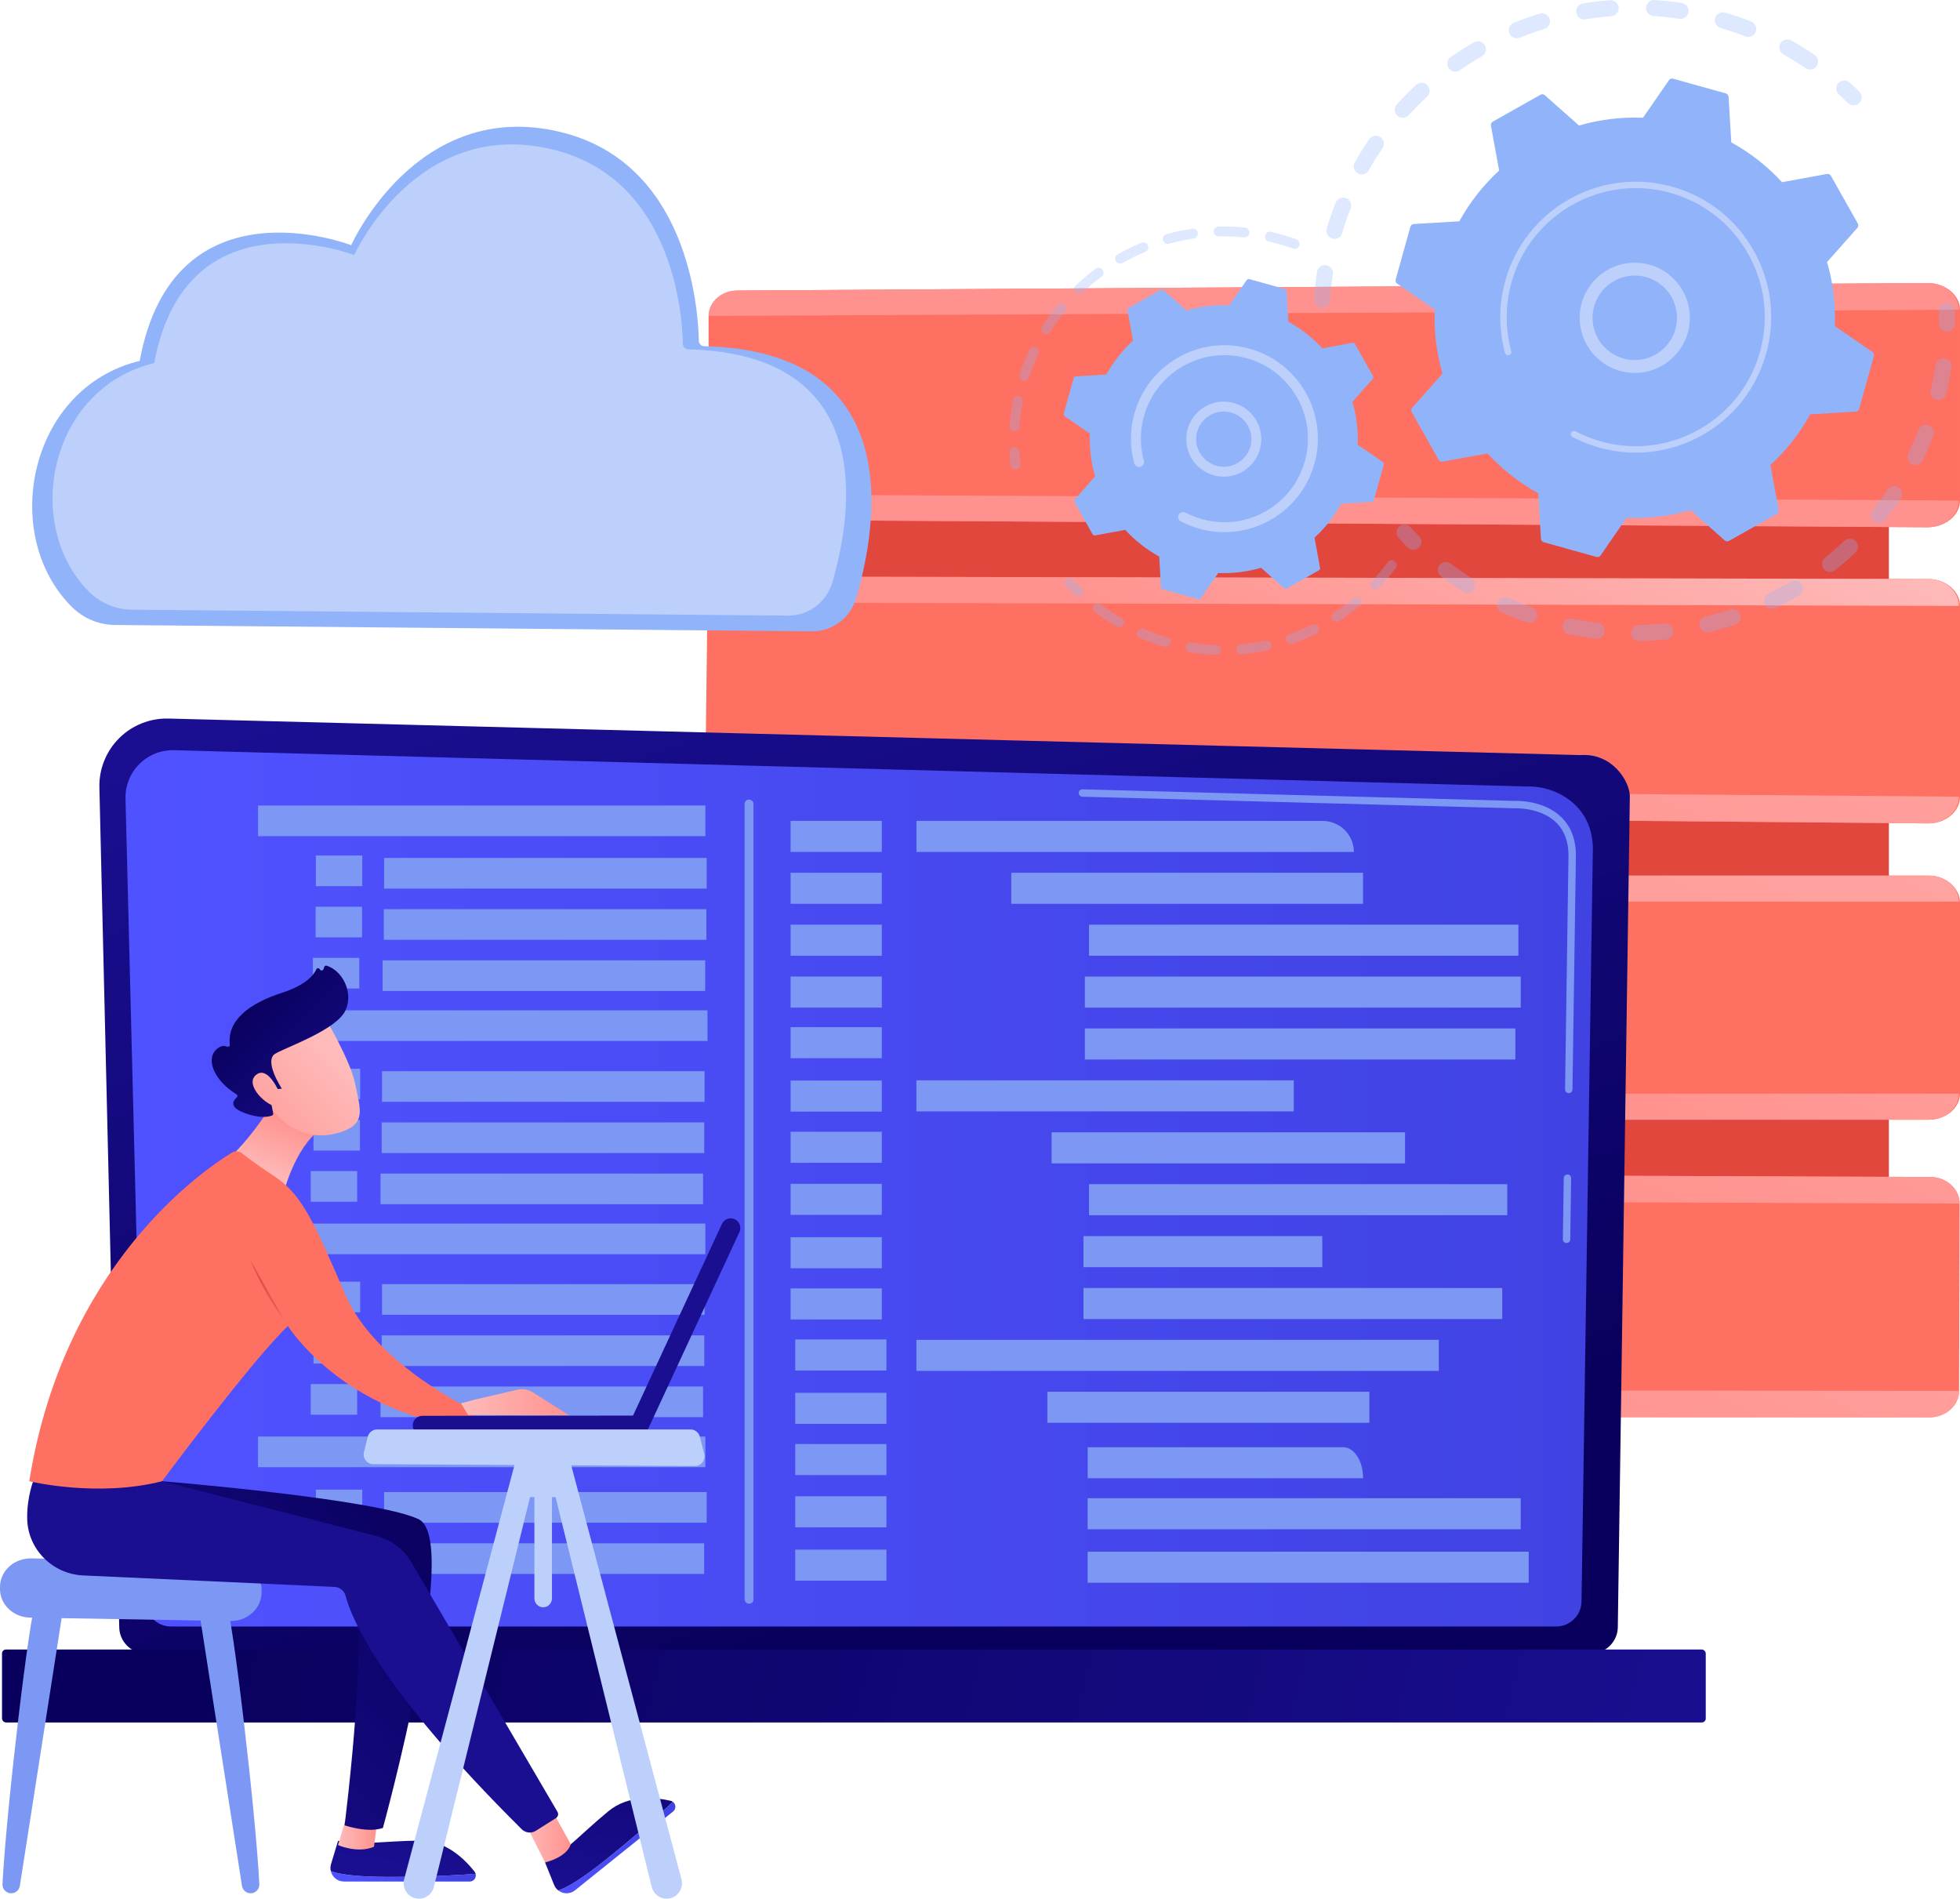 <?xml version="1.0" encoding="UTF-8"?><svg id="uuid-be63b0db-e856-480d-b118-5b8998436fc3" xmlns="http://www.w3.org/2000/svg" xmlns:xlink="http://www.w3.org/1999/xlink" viewBox="0 0 2785.75 2698.38"><defs><linearGradient id="uuid-bc4e7edd-8791-44bb-81a7-20083dbf448a" x1="1887.98" y1="119.68" x2="1881.25" y2="-991.97" gradientUnits="userSpaceOnUse"><stop offset="0" stop-color="#e1473d"/><stop offset="1" stop-color="#e9605a"/></linearGradient><linearGradient id="uuid-76a0f01f-af28-4bc5-adea-7e92a76c1fa1" x1="1587.55" y1="-2101.97" x2="1782.93" y2="-410.91" gradientUnits="userSpaceOnUse"><stop offset="0" stop-color="#ff928e"/><stop offset="1" stop-color="#fe7062"/></linearGradient><linearGradient id="uuid-9f4312b2-3f97-4127-a9e7-eb4d0cd1fa59" x1="2465.81" y1="-929.75" x2="2041.38" y2="90.9" gradientUnits="userSpaceOnUse"><stop offset="0" stop-color="#febbba"/><stop offset="1" stop-color="#ff928e"/></linearGradient><linearGradient id="uuid-ad75c877-fd62-4f13-9ff6-06ddd5871785" x1="2390.96" y1="-617.85" x2="2027.17" y2="357.33" xlink:href="#uuid-9f4312b2-3f97-4127-a9e7-eb4d0cd1fa59"/><linearGradient id="uuid-69aab257-6f01-48a0-ae5f-6565c95325ab" x1="1537.48" y1="-2096.18" x2="1732.86" y2="-405.12" xlink:href="#uuid-76a0f01f-af28-4bc5-adea-7e92a76c1fa1"/><linearGradient id="uuid-1b5b5d47-8430-4bae-8fec-5f7959d92ac9" x1="2078.5" y1="476.55" x2="1825.86" y2="996.98" xlink:href="#uuid-9f4312b2-3f97-4127-a9e7-eb4d0cd1fa59"/><linearGradient id="uuid-83ea9047-e976-4997-b3e4-866cae29f74d" x1="2469.43" y1="-213" x2="1822.69" y2="1292.72" xlink:href="#uuid-9f4312b2-3f97-4127-a9e7-eb4d0cd1fa59"/><linearGradient id="uuid-b08889fd-1be9-4716-8755-fa3fc7703a6e" x1="1490.98" y1="-2090.81" x2="1686.36" y2="-399.75" xlink:href="#uuid-76a0f01f-af28-4bc5-adea-7e92a76c1fa1"/><linearGradient id="uuid-0f529aea-37e1-4ae8-a020-03ecc409aec4" x1="2460.29" y1="-49.98" x2="1742.8" y2="1637.64" xlink:href="#uuid-9f4312b2-3f97-4127-a9e7-eb4d0cd1fa59"/><linearGradient id="uuid-31300a25-3922-41e8-ae22-16d4f2a5beda" x1="2420.96" y1="549.87" x2="1981.38" y2="1393.67" xlink:href="#uuid-9f4312b2-3f97-4127-a9e7-eb4d0cd1fa59"/><linearGradient id="uuid-cf3af846-79a0-4c74-b5ed-4532ffcb4226" x1="1442.3" y1="-2085.19" x2="1637.68" y2="-394.13" xlink:href="#uuid-76a0f01f-af28-4bc5-adea-7e92a76c1fa1"/><linearGradient id="uuid-6aa42c06-7da0-4f38-a599-860804c0b0dc" x1="2403.2" y1="496.05" x2="1953.51" y2="1567.22" xlink:href="#uuid-9f4312b2-3f97-4127-a9e7-eb4d0cd1fa59"/><linearGradient id="uuid-0ab88746-d373-418d-8766-b8777e7fa6c2" x1="2451.76" y1="878.56" x2="1921.23" y2="1929.52" xlink:href="#uuid-9f4312b2-3f97-4127-a9e7-eb4d0cd1fa59"/><linearGradient id="uuid-557fcf30-bdc1-4b4f-ad80-62481f4e4214" x1="-1182.99" y1="2259.23" x2="-697.89" y2="803.93" gradientTransform="translate(239.06) rotate(-180) scale(1 -1)" gradientUnits="userSpaceOnUse"><stop offset="0" stop-color="#09005d"/><stop offset="1" stop-color="#1a0f91"/></linearGradient><linearGradient id="uuid-dd06c53f-66f1-4ac5-82cb-dad0f8943e03" x1="178.34" y1="1688.86" x2="2263.95" y2="1688.86" gradientUnits="userSpaceOnUse"><stop offset="0" stop-color="#4f52ff"/><stop offset="1" stop-color="#4042e2"/></linearGradient><linearGradient id="uuid-f528ee81-5469-4e56-9818-5a38b6dfdcb6" x1="-53.99" y1="2172.18" x2="-2214.72" y2="2697.76" gradientTransform="translate(2188.19 4792.21) scale(1 -1)" xlink:href="#uuid-557fcf30-bdc1-4b4f-ad80-62481f4e4214"/><linearGradient id="uuid-bcf131e7-33f5-4026-a8a2-37e9c919de7b" x1="470.16" y1="2666.57" x2="676.29" y2="2666.57" xlink:href="#uuid-dd06c53f-66f1-4ac5-82cb-dad0f8943e03"/><linearGradient id="uuid-1e5cdcb4-d9d6-4ce8-aed5-6bff1178dbcc" x1="628.98" y1="2270.21" x2="572.66" y2="2659.33" gradientTransform="matrix(1,0,0,1,0,0)" xlink:href="#uuid-557fcf30-bdc1-4b4f-ad80-62481f4e4214"/><linearGradient id="uuid-6ead19da-1bc1-41c2-99b1-c620519b090d" x1="480.46" y1="2604.46" x2="536.23" y2="2604.46" xlink:href="#uuid-9f4312b2-3f97-4127-a9e7-eb4d0cd1fa59"/><linearGradient id="uuid-73d1554f-47cd-4306-b861-4b769c3288c7" x1="793.46" y1="2625.72" x2="959.89" y2="2625.72" xlink:href="#uuid-dd06c53f-66f1-4ac5-82cb-dad0f8943e03"/><linearGradient id="uuid-0b444b29-175b-4085-980f-3c6d34373b85" x1="907.94" y1="2310.59" x2="851.62" y2="2699.71" gradientTransform="matrix(1,0,0,1,0,0)" xlink:href="#uuid-557fcf30-bdc1-4b4f-ad80-62481f4e4214"/><linearGradient id="uuid-7275d8b8-ea2b-444a-8068-8ce8a1d15236" x1="633" y1="2132.11" x2="152.41" y2="2561.06" gradientTransform="matrix(1,0,0,1,0,0)" xlink:href="#uuid-557fcf30-bdc1-4b4f-ad80-62481f4e4214"/><linearGradient id="uuid-898f7f4b-cae4-42a6-9c42-dd532da30dbd" x1="744.62" y1="2609.15" x2="811.21" y2="2609.15" xlink:href="#uuid-9f4312b2-3f97-4127-a9e7-eb4d0cd1fa59"/><linearGradient id="uuid-74e51612-6cd9-4b2b-baf7-98fdfdc47719" x1="763.85" y1="1841.74" x2="635.84" y2="2028.14" gradientTransform="matrix(1,0,0,1,0,0)" xlink:href="#uuid-557fcf30-bdc1-4b4f-ad80-62481f4e4214"/><linearGradient id="uuid-b0216402-3bdd-436e-ae85-6360845421b1" x1="374.77" y1="1670.87" x2="407.6" y2="1588.09" xlink:href="#uuid-9f4312b2-3f97-4127-a9e7-eb4d0cd1fa59"/><linearGradient id="uuid-d376345b-31ea-437e-9215-444d7f7d1a18" x1="477.5" y1="431.52" x2="416.86" y2="1260.21" xlink:href="#uuid-76a0f01f-af28-4bc5-adea-7e92a76c1fa1"/><linearGradient id="uuid-191a1802-8b9f-4021-9164-273f0d94ab8b" x1="356.2" y1="1833.64" x2="403.92" y2="1833.64" xlink:href="#uuid-bc4e7edd-8791-44bb-81a7-20083dbf448a"/><linearGradient id="uuid-c2701a3c-4fe0-4d1b-b200-355a45c59c85" x1="655.22" y1="1992.81" x2="809.02" y2="1992.81" xlink:href="#uuid-9f4312b2-3f97-4127-a9e7-eb4d0cd1fa59"/><linearGradient id="uuid-d0aeacde-ace5-44a7-907c-d22f05782578" x1="2372.03" y1="1955.04" x2="2207.21" y2="2081.15" gradientTransform="translate(-2131.96 -125.92) rotate(-7.5)" xlink:href="#uuid-9f4312b2-3f97-4127-a9e7-eb4d0cd1fa59"/><linearGradient id="uuid-d0fa2e59-f454-40d6-a763-e20673cf5317" x1="2256.24" y1="1855.49" x2="2405.49" y2="2047.64" gradientTransform="translate(-2131.96 -125.92) rotate(-7.5)" xlink:href="#uuid-557fcf30-bdc1-4b4f-ad80-62481f4e4214"/><linearGradient id="uuid-be8cb763-357c-41e2-94ff-7b4492dffb99" x1="2351.59" y1="1928.32" x2="2186.77" y2="2054.43" gradientTransform="translate(-2131.96 -125.92) rotate(-7.5)" xlink:href="#uuid-9f4312b2-3f97-4127-a9e7-eb4d0cd1fa59"/><linearGradient id="uuid-d7a35878-a1b8-4a8b-891c-38af575f0d41" x1="20198.18" y1="-22672.91" x2="19786.85" y2="-22275.24" gradientTransform="translate(-5821.96 -392.56) rotate(-177.17) scale(1.39 -1.39)" xlink:href="#uuid-557fcf30-bdc1-4b4f-ad80-62481f4e4214"/><linearGradient id="uuid-12e91f82-70fe-4f48-bf26-f91b2a46d705" x1="17053.07" y1="-22685.9" x2="16641.76" y2="-22288.24" gradientTransform="translate(7947.36 -6930.54) rotate(-62.23) scale(1.39 -1.39)" xlink:href="#uuid-557fcf30-bdc1-4b4f-ad80-62481f4e4214"/></defs><rect x="1104.8" y="574.01" width="1579.89" height="1323.88" style="fill:url(#uuid-bc4e7edd-8791-44bb-81a7-20083dbf448a); stroke-width:0px;"/><path d="M2739.5,402.25l-1690.54,10.64c-22.93.14-41.85,16.92-41.85,37.48v252.23c0,19.79,17.85,35.95,39.92,36.09l1692.48,10.65c25.1.16,46.24-16.86,46.24-38.02v-271.05c0-21.15-21.15-38.17-46.25-38.02Z" style="fill:url(#uuid-76a0f01f-af28-4bc5-adea-7e92a76c1fa1); stroke-width:0px;"/><path d="M2738.73,402.25l-1691.71,10.65c-22.08.14-39.94,16.3-39.94,36.09l1777.14-8.72c0-21.15-20.38-38.17-45.48-38.02Z" style="fill:url(#uuid-9f4312b2-3f97-4127-a9e7-eb4d0cd1fa59); stroke-width:0px;"/><path d="M1047.01,738.68l1691.71,10.65c25.1.16,45.48-16.86,45.48-38.02l-1777.14-8.72c0,19.79,17.87,35.95,39.94,36.09Z" style="fill:url(#uuid-ad75c877-fd62-4f13-9ff6-06ddd5871785); stroke-width:0px;"/><path d="M2740.86,822.85l-1691.84-3.51c-23.66-.05-43.22,17.07-43.48,38.25l-3.24,260.36c-.25,20.47,18,37.23,40.83,37.43l1697.65,14.84c24.42.21,44.98-16.8,44.98-37.99v-271.05c0-21.11-20.54-38.26-44.9-38.31Z" style="fill:url(#uuid-69aab257-6f01-48a0-ae5f-6565c95325ab); stroke-width:0px;"/><path d="M2740.08,822.85l-1693.04-3.51c-22.78-.05-41.43,16.44-41.68,36.83l1778.85,4.99c0-21.11-19.76-38.26-44.12-38.31Z" style="fill:url(#uuid-1b5b5d47-8430-4bae-8fec-5f7959d92ac9); stroke-width:0px;"/><path d="M1043.08,1155.37l1696.9,14.84c24.42.21,44.23-16.8,44.23-37.99l-1782.01-14.27c-.25,20.47,18.05,37.23,40.88,37.43Z" style="fill:url(#uuid-83ea9047-e976-4997-b3e4-866cae29f74d); stroke-width:0px;"/><path d="M2741.58,1244.37h-1690.25c-24.45,0-44.22,18.02-44.22,39.99v269.58c0,21.15,19.04,37.4,42.58,37.4h1691.89c23.54,0,44.17-16.25,44.17-37.4v-271.05c0-21.15-20.63-38.51-44.17-38.51Z" style="fill:url(#uuid-b08889fd-1be9-4716-8755-fa3fc7703a6e); stroke-width:0px;"/><path d="M2741.58,1244.37h-1691.89c-23.54,0-42.63,16.84-42.63,37.06h1777.14c0-20.21-19.08-37.06-42.63-37.06Z" style="fill:url(#uuid-0f529aea-37e1-4ae8-a020-03ecc409aec4); stroke-width:0px;"/><path d="M1049.69,1591.34h1691.89c23.54,0,42.63-16.84,42.63-37.06H1007.07c0,20.21,19.08,37.06,42.63,37.06Z" style="fill:url(#uuid-31300a25-3922-41e8-ae22-16d4f2a5beda); stroke-width:0px;"/><path d="M2743.37,1672.72l-1691.2-6.62c-24.89-.1-45.06,17.64-45.06,39.62v269.58c0,21.14,19.41,38.29,43.37,38.3l1691.96.65c23.13,0,41.92-16.81,41.98-37.58l.75-266.16c.06-20.78-18.65-37.7-41.8-37.79Z" style="fill:url(#uuid-cf3af846-79a0-4c74-b5ed-4532ffcb4226); stroke-width:0px;"/><path d="M2743.37,1672.72l-1692.89-6.63c-23.97-.09-43.42,16.99-43.42,38.15l1778.1,6.27c.06-20.78-18.65-37.7-41.79-37.79Z" style="fill:url(#uuid-6aa42c06-7da0-4f38-a599-860804c0b0dc); stroke-width:0px;"/><path d="M1050.46,2013.6l1691.97.65c23.13,0,41.92-16.81,41.98-37.58l-1777.35-1.37c0,21.14,19.43,38.29,43.39,38.3Z" style="fill:url(#uuid-0ab88746-d373-418d-8766-b8777e7fa6c2); stroke-width:0px;"/><g style="opacity:.3;"><path d="M1877.05,437.18c-5.68-.98-9.83-6.12-9.43-12.01.86-12.86,2.29-25.88,4.26-38.69.96-6.23,6.78-10.51,13.01-9.56.07.01.15.03.22.04,6.11,1.06,10.28,6.82,9.33,12.98-1.87,12.17-3.23,24.54-4.04,36.76-.42,6.29-5.86,11.05-12.15,10.63-.4-.03-.8-.08-1.19-.14ZM1894.71,339.32c-.44-.08-.88-.18-1.32-.31-6.04-1.8-9.49-8.15-7.69-14.19,3.69-12.41,7.95-24.79,12.66-36.78,2.3-5.87,8.9-8.75,14.8-6.46,5.87,2.3,8.76,8.93,6.46,14.79-4.47,11.4-8.52,23.16-12.02,34.96-1.67,5.6-7.25,8.97-12.87,8ZM1933.48,247.78c-1.25-.22-2.49-.65-3.66-1.31-5.49-3.1-7.43-10.06-4.34-15.55,6.34-11.26,13.26-22.38,20.55-33.05,3.56-5.2,10.66-6.53,15.86-2.99,5.2,3.56,6.54,10.66,2.99,15.86-6.93,10.14-13.49,20.7-19.52,31.39-2.43,4.32-7.27,6.45-11.89,5.65ZM1991.76,167.2c-2.07-.36-4.06-1.29-5.73-2.81-4.66-4.24-4.99-11.47-.75-16.12,8.71-9.56,17.94-18.85,27.43-27.63,4.63-4.27,11.85-3.99,16.13.63,4.28,4.63,4,11.85-.63,16.13-9.01,8.33-17.78,17.16-26.05,26.25-2.73,2.99-6.68,4.2-10.39,3.56ZM2066.55,101.63c-2.9-.5-5.61-2.12-7.42-4.73-3.6-5.17-2.33-12.29,2.85-15.89,10.59-7.37,21.64-14.39,32.85-20.86,5.46-3.16,12.44-1.29,15.59,4.18,3.15,5.46,1.28,12.44-4.18,15.59-10.66,6.15-21.16,12.82-31.22,19.82-2.57,1.79-5.61,2.37-8.47,1.88ZM2153.97,54.25c-3.76-.65-7.11-3.17-8.65-6.96-2.37-5.84.45-12.5,6.29-14.87,11.97-4.85,24.31-9.26,36.65-13.08,6.03-1.86,12.42,1.51,14.28,7.53,1.86,6.02-1.51,12.41-7.53,14.28-11.73,3.63-23.45,7.81-34.82,12.42-2.05.83-4.19,1.02-6.22.67ZM2570.75,98.72c-1.56-.27-3.08-.87-4.47-1.81-10.14-6.9-20.71-13.45-31.43-19.47-5.5-3.09-7.45-10.04-4.37-15.54,3.08-5.5,10.04-7.45,15.54-4.37,11.29,6.34,22.43,13.24,33.11,20.5,5.21,3.55,6.56,10.65,3.01,15.86-2.6,3.82-7.11,5.57-11.39,4.83ZM2249.65,27.43c-4.67-.81-8.52-4.49-9.32-9.42-1.01-6.22,3.22-12.09,9.44-13.1,12.75-2.07,25.75-3.61,38.64-4.58,6.29-.44,11.77,4.24,12.24,10.53.47,6.29-4.24,11.76-10.53,12.24-12.24.92-24.58,2.38-36.69,4.35-1.29.21-2.56.2-3.77-.01ZM2482.77,52.39c-.74-.13-1.48-.33-2.21-.61-11.43-4.46-23.21-8.48-35-11.96-6.05-1.79-9.5-8.14-7.72-14.18,1.79-6.04,8.14-9.53,14.18-7.72,12.41,3.66,24.8,7.9,36.83,12.59,5.87,2.29,8.78,8.91,6.49,14.78-2,5.14-7.33,8.01-12.57,7.1ZM2348.93,22.66c-5.68-.98-9.82-6.11-9.43-11.98.41-6.29,5.84-11.06,12.13-10.65,12.88.84,25.9,2.24,38.69,4.18.08,0,.16.02.24.04,6.1,1.05,10.27,6.8,9.34,12.95-.94,6.24-6.76,10.52-12.99,9.58-12.15-1.84-24.52-3.17-36.75-3.96-.41-.03-.82-.08-1.22-.15Z" style="fill:#91b3fa; stroke-width:0px;"/><path d="M2632.66,149.63c-2.21-.38-4.34-1.42-6.06-3.12-4.19-4.14-8.53-8.25-12.91-12.24-4.66-4.24-5-11.46-.76-16.12,4.24-4.66,11.47-5.01,16.12-.76,4.61,4.19,9.18,8.52,13.59,12.87,4.49,4.43,4.53,11.66.11,16.14-2.73,2.77-6.52,3.85-10.08,3.23Z" style="fill:#91b3fa; stroke-width:0px;"/></g><g style="opacity:.3;"><path d="M2765.22,471.4c-5.43-.94-9.53-5.7-9.46-11.39.07-5.88.02-11.87-.15-17.79-.18-6.3,4.78-11.56,11.08-11.74,6.33-.18,11.56,4.78,11.74,11.08.18,6.23.23,12.53.16,18.73-.08,6.3-5.25,11.35-11.56,11.27-.62,0-1.23-.07-1.82-.17Z" style="fill:#91b3fa; stroke-width:0px;"/><path d="M2245.39,904.41c-5.18-.89-10.36-1.88-15.54-2.96-6.17-1.28-10.14-7.33-8.85-13.5,1.28-6.17,7.36-10.15,13.5-8.86,11.96,2.48,24,4.48,35.91,5.94,6.26.78,10.71,6.46,9.94,12.72-.77,6.26-6.46,10.71-12.72,9.94-7.37-.9-14.85-2.01-22.23-3.29ZM2171.83,885.19c-.63-.11-1.26-.27-1.88-.49-12-4.25-23.96-9.06-35.54-14.29-5.74-2.59-8.3-9.36-5.7-15.1,2.6-5.75,9.37-8.31,15.1-5.7,11,4.97,22.36,9.53,33.76,13.58,5.94,2.1,9.05,8.63,6.95,14.57-1.89,5.32-7.31,8.37-12.69,7.44ZM2327.61,910.86c-5.3-.92-9.37-5.5-9.46-11.07-.09-6.31,4.94-11.49,11.24-11.59,12.06-.18,24.27-.88,36.31-2.08,6.27-.62,11.87,3.95,12.49,10.22.63,6.28-3.95,11.87-10.23,12.49-12.67,1.27-25.54,2-38.24,2.19-.73.01-1.44-.05-2.13-.17ZM2083.73,842.54c-1.43-.25-2.83-.77-4.13-1.59-10.77-6.78-21.37-14.1-31.53-21.76-5.03-3.8-6.03-10.95-2.23-15.98,3.8-5.04,10.95-6.04,15.99-2.24,9.64,7.27,19.71,14.23,29.94,20.66,5.34,3.36,6.94,10.41,3.58,15.74-2.54,4.03-7.19,5.93-11.61,5.17ZM2424.63,898.58c-4.35-.75-8.05-4.01-9.16-8.57-1.48-6.13,2.29-12.3,8.42-13.78,11.72-2.82,23.48-6.19,34.96-10.01,5.98-1.99,12.44,1.25,14.43,7.23,1.99,5.98-1.25,12.44-7.23,14.43-12.09,4.02-24.47,7.57-36.81,10.54-1.56.38-3.13.41-4.62.16ZM2516.61,865.31c-3.48-.6-6.63-2.8-8.31-6.21-2.78-5.66-.45-12.5,5.2-15.28,10.85-5.34,21.6-11.19,31.95-17.4,5.4-3.25,12.41-1.5,15.66,3.91,3.24,5.41,1.49,12.42-3.91,15.66-10.89,6.54-22.21,12.7-33.62,18.31-2.25,1.11-4.68,1.4-6.97,1.01ZM2599.15,812.78c-2.64-.46-5.14-1.84-6.95-4.1-3.95-4.91-3.16-12.1,1.75-16.05,9.44-7.58,18.65-15.63,27.4-23.95,4.57-4.34,11.79-4.17,16.14.41,4.34,4.57,4.16,11.79-.41,16.14-9.2,8.75-18.91,17.23-28.83,25.2-2.66,2.13-5.98,2.88-9.1,2.35ZM2668.27,743.5c-1.83-.32-3.61-1.09-5.17-2.33-4.93-3.93-5.73-11.11-1.8-16.04,7.55-9.45,14.77-19.33,21.48-29.36,3.5-5.24,10.6-6.65,15.83-3.15,5.24,3.5,6.65,10.59,3.15,15.83-7.06,10.57-14.68,20.97-22.62,30.92-2.69,3.37-6.91,4.81-10.88,4.12ZM2720.51,660.71c-1.03-.18-2.05-.5-3.04-.98-5.67-2.75-8.04-9.58-5.29-15.25,5.26-10.85,10.13-22.08,14.47-33.36,2.26-5.88,8.88-8.81,14.75-6.55,5.88,2.26,8.82,8.87,6.56,14.75-4.57,11.88-9.7,23.69-15.24,35.12-2.27,4.68-7.33,7.12-12.21,6.27ZM2753.26,568.53c-.23-.04-.46-.09-.69-.14-6.13-1.45-9.93-7.6-8.48-13.73,2.05-8.66,3.85-17.48,5.36-26.24.55-3.17,1.06-6.34,1.53-9.5.94-6.24,6.75-10.53,12.99-9.59,6.33.83,10.53,6.75,9.59,12.98-.5,3.33-1.04,6.66-1.61,9.99-1.59,9.2-3.49,18.49-5.64,27.6-1.39,5.9-7.14,9.64-13.04,8.62Z" style="fill:#91b3fa; stroke-width:0px;"/><path d="M2006.99,781.34c-2.24-.39-4.38-1.44-6.11-3.16-4.38-4.36-8.74-8.9-12.98-13.49-4.28-4.63-3.99-11.85.64-16.13,4.63-4.28,11.85-4,16.13.64,4.02,4.36,8.17,8.67,12.33,12.81,4.46,4.45,4.48,11.67.03,16.14-2.73,2.74-6.5,3.8-10.04,3.19Z" style="fill:#91b3fa; stroke-width:0px;"/></g><path d="M2044.72,653.51c1.12,1.98,3.37,3.04,5.61,2.63l63.87-11.7c20.52,22.32,44.75,41.54,72.1,56.56l3.89,64.77c.14,2.27,1.7,4.21,3.89,4.82l75.02,20.94c2.19.61,4.53-.24,5.82-2.11l36.86-53.4c31.18,1.31,61.85-2.58,90.97-11.05l48.58,43.08c1.7,1.51,4.18,1.77,6.16.66l67.85-38.24c1.98-1.12,3.04-3.37,2.63-5.61l-11.7-63.87c22.32-20.52,41.54-44.75,56.56-72.1l64.77-3.89c2.27-.14,4.21-1.7,4.82-3.89l20.93-75.02c.61-2.19-.23-4.53-2.11-5.82l-53.4-36.86c1.31-31.18-2.58-61.85-11.05-90.97l43.08-48.58c1.51-1.7,1.77-4.18.66-6.16l-38.24-67.85c-1.12-1.98-3.37-3.04-5.61-2.63l-63.87,11.7c-20.52-22.32-44.75-41.54-72.1-56.56l-3.89-64.77c-.14-2.27-1.7-4.21-3.89-4.82l-75.02-20.93c-2.19-.61-4.53.23-5.82,2.11l-36.86,53.4c-31.18-1.31-61.85,2.58-90.97,11.05l-48.58-43.08c-1.7-1.51-4.18-1.77-6.16-.66l-67.85,38.24c-1.98,1.12-3.04,3.37-2.63,5.61l11.7,63.87c-22.32,20.52-41.54,44.75-56.56,72.1l-64.77,3.89c-2.27.14-4.21,1.7-4.82,3.89l-20.93,75.02c-.61,2.19.23,4.53,2.11,5.82l53.4,36.86c-1.31,31.18,2.58,61.85,11.05,90.97l-43.08,48.58c-1.51,1.7-1.77,4.18-.66,6.16l38.24,67.85Z" style="fill:#91b3fa; stroke-width:0px;"/><path d="M2310.12,528.81c-37.6-6.5-65.85-39.82-64.88-79.08,1.07-43.16,37.06-77.39,80.21-76.32,20.91.51,40.36,9.15,54.77,24.3,14.42,15.15,22.07,35,21.55,55.91-1.07,43.16-37.05,77.39-80.21,76.32-3.89-.1-7.71-.48-11.44-1.12ZM2333.86,392.53c-2.9-.5-5.86-.8-8.86-.87-33.09-.82-60.67,25.43-61.5,58.51-.82,33.09,25.42,60.69,58.51,61.5,33.09.82,60.67-25.43,61.5-58.51.4-16.03-5.47-31.25-16.52-42.87-8.98-9.44-20.52-15.58-33.13-17.76Z" style="fill:#bdd0fb; stroke-width:0px;"/><path d="M2292.43,640.5c-6.46-1.12-12.9-2.56-19.3-4.35h0c-2.01-.56-4.02-1.16-6.02-1.78-9.84-3.09-19.42-6.96-28.59-11.54-.12-.06-.25-.12-.38-.19-.35-.18-.71-.36-1.06-.54-.69-.35-1.37-.71-2.06-1.07-1.8-.94-2.7-2.91-2.38-4.81.08-.46.23-.92.46-1.35,1.17-2.23,3.94-3.08,6.17-1.91,11.48,6.04,23.69,10.89,36.29,14.4,62.58,17.48,126.79.12,171.91-40.35,25.1-22.51,44.28-52.17,54-86.98,1.7-6.1,3.09-12.25,4.15-18.41,7.16-41.46-.09-83.77-21.03-120.91-24.05-42.67-63.28-73.42-110.45-86.58-97.43-27.18-198.73,29.95-225.91,127.33-1.68,6-3.04,12.07-4.09,18.17-4.57,26.45-3.3,53.6,3.81,79.5.18.67.21,1.34.1,1.98-.29,1.69-1.53,3.14-3.29,3.63-2.44.66-4.95-.76-5.61-3.2-7.47-27.2-8.8-55.7-4.01-83.47,1.11-6.41,2.54-12.77,4.3-19.08,28.53-102.24,134.95-162.19,237.16-133.68,49.53,13.82,90.7,46.1,115.95,90.9,21.98,38.99,29.6,83.41,22.08,126.93-1.12,6.47-2.57,12.92-4.36,19.32-13.82,49.53-46.1,90.71-90.89,115.96-39,21.99-83.43,29.59-126.96,22.07Z" style="fill:#bdd0fb; stroke-width:0px;"/><g style="opacity:.3;"><path d="M1441.98,667.23c-3.01-.52-5.43-2.96-5.8-6.14-.68-5.95-1.2-11.99-1.52-17.97-.21-3.89,2.77-7.21,6.66-7.42,3.89-.23,7.21,2.77,7.42,6.66.31,5.7.8,11.46,1.45,17.14.45,3.86-2.33,7.36-6.2,7.81-.69.08-1.36.05-2.01-.06Z" style="fill:#91b3fa; stroke-width:0px;"/><path d="M1440.76,613.01c-3.52-.61-6.08-3.8-5.82-7.43.71-10.28,1.97-20.64,3.72-30.79.37-2.14.76-4.28,1.18-6.42.75-3.82,4.63-6.14,8.27-5.58,3.82.74,6.32,4.45,5.58,8.27-.4,2.05-.78,4.09-1.13,6.13-1.67,9.68-2.87,19.56-3.55,29.37-.27,3.89-3.64,6.81-7.52,6.55-.24-.02-.48-.05-.72-.09ZM1454.76,541.16c-.33-.06-.66-.14-.99-.24-3.7-1.21-5.73-5.18-4.53-8.89,3.86-11.88,8.49-23.63,13.76-34.91,1.65-3.53,5.86-5.04,9.37-3.4,3.53,1.65,5.05,5.84,3.4,9.37-5.03,10.76-9.44,21.97-13.12,33.3-1.1,3.37-4.5,5.36-7.9,4.77ZM1485.75,474.85c-.88-.15-1.75-.48-2.55-.98-3.3-2.07-4.28-6.43-2.21-9.72,6.65-10.55,14.02-20.81,21.93-30.48,2.47-3.02,6.9-3.46,9.92-.99,3.01,2.46,3.46,6.91.99,9.92-7.54,9.22-14.58,18.99-20.91,29.06-1.57,2.49-4.44,3.66-7.17,3.19ZM1532.11,418.18c-1.44-.25-2.81-.95-3.9-2.08-2.69-2.82-2.58-7.29.24-9.97,9.05-8.62,18.7-16.76,28.71-24.18,3.13-2.32,7.55-1.65,9.86,1.47,2.32,3.13,1.67,7.54-1.46,9.86-9.54,7.07-18.76,14.83-27.38,23.05-1.68,1.6-3.95,2.21-6.07,1.84ZM1590.9,374.56c-2.01-.35-3.85-1.56-4.94-3.47-1.92-3.38-.73-7.69,2.66-9.61,10.86-6.15,22.2-11.69,33.71-16.47,3.6-1.5,7.72.21,9.21,3.81,1.49,3.6-.21,7.72-3.81,9.21-10.98,4.56-21.8,9.84-32.16,15.72-1.48.83-3.13,1.08-4.67.81ZM1658.48,346.53c-2.6-.45-4.84-2.35-5.6-5.07-1.04-3.75,1.16-7.63,4.91-8.67,12.03-3.33,24.38-5.94,36.7-7.75,3.86-.55,7.43,2.1,8,5.95.57,3.85-2.1,7.43-5.95,8-11.75,1.73-23.52,4.21-34.99,7.39-1.04.29-2.09.32-3.08.15ZM1730.85,335.88c-3.26-.56-5.77-3.36-5.84-6.79-.09-3.89,3-7.12,6.89-7.21,12.44-.27,25.05.23,37.5,1.49,3.87.46,6.7,3.86,6.3,7.73-.39,3.87-3.85,6.69-7.73,6.3-11.87-1.21-23.91-1.69-35.76-1.43-.47.01-.92-.03-1.36-.1ZM1838.86,353.65c-.4-.07-.8-.17-1.2-.32-9.67-3.49-19.69-6.52-29.81-9-1.53-.38-3.04-.74-4.54-1.08-3.8-.87-6.18-4.64-5.32-8.44.86-3.81,4.68-6.29,8.43-5.32,1.61.37,3.21.74,4.81,1.15,10.56,2.59,21.08,5.76,31.21,9.43,3.66,1.33,5.56,5.36,4.23,9.03-1.18,3.26-4.52,5.12-7.82,4.55Z" style="fill:#91b3fa; stroke-width:0px;"/></g><g style="opacity:.3;"><path d="M1690.98,927.1c-3.79-.66-6.36-4.24-5.76-8.06.61-3.84,4.23-6.47,8.07-5.85,11.58,1.85,23.36,3,35.03,3.44,3.86.18,6.93,3.41,6.79,7.31-.15,3.89-3.42,6.93-7.31,6.79-12.24-.46-24.6-1.67-36.73-3.6-.03,0-.06-.01-.1-.02ZM1655.76,919.29c-.25-.04-.5-.1-.75-.17-11.8-3.37-23.52-7.49-34.83-12.25-3.59-1.51-5.27-5.64-3.76-9.23,1.51-3.6,5.66-5.26,9.23-3.77,10.79,4.54,21.97,8.47,33.23,11.69,3.74,1.07,5.91,4.97,4.84,8.71-1,3.5-4.47,5.62-7.97,5.02ZM1762.91,929.75c-3.08-.53-5.54-3.08-5.82-6.34-.33-3.87,2.54-7.29,6.42-7.62,11.69-1.01,23.4-2.74,34.84-5.14,3.82-.79,7.55,1.64,8.35,5.45.8,3.81-1.64,7.55-5.45,8.35-11.98,2.52-24.27,4.33-36.52,5.38-.62.05-1.23.03-1.81-.08ZM1589.39,891.31c-.79-.14-1.57-.41-2.31-.83-10.65-6.11-21.04-12.94-30.85-20.31-3.12-2.33-3.75-6.75-1.41-9.87,2.33-3.1,6.75-3.74,9.87-1.41,9.36,7.02,19.26,13.53,29.42,19.36,3.38,1.94,4.54,6.25,2.61,9.62-1.51,2.64-4.48,3.93-7.32,3.44ZM1833.35,914.94c-2.46-.43-4.62-2.15-5.48-4.67-1.26-3.69.71-7.69,4.39-8.95,11.07-3.77,22.03-8.26,32.57-13.36,3.51-1.7,7.72-.22,9.42,3.28,1.69,3.51.22,7.72-3.28,9.42-11.05,5.33-22.54,10.05-34.15,14.01-1.16.39-2.35.47-3.47.27ZM1898.18,883.66c-1.88-.33-3.62-1.41-4.74-3.14-2.1-3.28-1.15-7.64,2.12-9.74,9.87-6.34,19.44-13.32,28.45-20.77,3-2.48,7.45-2.06,9.93.94,2.48,3,2.06,7.44-.94,9.92-9.44,7.81-19.47,15.13-29.82,21.77-1.54.99-3.33,1.3-5.01,1.01ZM1953.66,837.75c-1.32-.23-2.59-.83-3.64-1.83-2.83-2.68-2.95-7.14-.27-9.97,8.07-8.51,15.68-17.59,22.63-26.98,2.31-3.12,6.73-3.79,9.86-1.47,3.13,2.32,3.79,6.73,1.48,9.86-7.29,9.85-15.27,19.38-23.73,28.3-1.69,1.78-4.08,2.48-6.32,2.09Z" style="fill:#91b3fa; stroke-width:0px;"/><path d="M1531.52,847.9c-1.34-.23-2.63-.85-3.68-1.87-4.35-4.18-8.59-8.51-12.62-12.87-2.64-2.86-2.47-7.32.39-9.97,2.86-2.63,7.32-2.46,9.97.4,3.84,4.16,7.89,8.29,12.04,12.28,2.81,2.7,2.89,7.16.19,9.97-1.69,1.75-4.06,2.44-6.29,2.06Z" style="fill:#91b3fa; stroke-width:0px;"/></g><path d="M1552.81,759.15c.75,1.33,2.25,2.03,3.75,1.76l42.74-7.83c13.73,14.94,29.94,27.8,48.25,37.85l2.6,43.34c.09,1.52,1.14,2.82,2.6,3.22l50.2,14.01c1.47.41,3.03-.16,3.9-1.41l24.67-35.73c20.86.88,41.39-1.73,60.87-7.4l32.51,28.83c1.14,1.01,2.79,1.19,4.12.44l45.4-25.59c1.33-.75,2.03-2.26,1.76-3.75l-7.83-42.74c14.94-13.73,27.8-29.94,37.85-48.25l43.34-2.6c1.52-.09,2.82-1.14,3.22-2.6l14.01-50.2c.41-1.47-.16-3.03-1.41-3.9l-35.73-24.67c.88-20.86-1.73-41.39-7.4-60.87l28.83-32.51c1.01-1.14,1.19-2.79.44-4.12l-25.59-45.4c-.75-1.33-2.25-2.03-3.75-1.76l-42.74,7.83c-13.73-14.94-29.94-27.79-48.25-37.85l-2.6-43.34c-.09-1.52-1.14-2.81-2.6-3.22l-50.2-14.01c-1.47-.41-3.03.16-3.9,1.41l-24.67,35.73c-20.86-.88-41.39,1.73-60.87,7.4l-32.51-28.83c-1.14-1.01-2.8-1.19-4.12-.44l-45.4,25.59c-1.33.75-2.03,2.25-1.76,3.75l7.83,42.74c-14.94,13.73-27.79,29.94-37.85,48.25l-43.34,2.6c-1.52.09-2.82,1.14-3.22,2.6l-14.01,50.2c-.41,1.47.16,3.03,1.41,3.9l35.73,24.67c-.88,20.86,1.73,41.39,7.4,60.87l-28.83,32.51c-1.01,1.14-1.19,2.79-.44,4.12l25.59,45.4Z" style="fill:#91b3fa; stroke-width:0px;"/><path d="M1730.16,676.63c-11.21-1.94-21.46-7.39-29.44-15.78-9.82-10.32-15.03-23.85-14.67-38.09.73-29.39,25.23-52.71,54.63-51.98,29.43.78,52.72,25.25,51.99,54.64-.35,14.24-6.23,27.49-16.55,37.31-10.32,9.82-23.85,15.04-38.09,14.68-2.66-.07-5.29-.33-7.87-.77ZM1746.06,585.44c-1.87-.32-3.78-.51-5.73-.56-21.62-.53-39.65,16.62-40.19,38.24-.26,10.47,3.57,20.43,10.79,28.01,7.23,7.59,16.97,11.9,27.45,12.18h0c10.47.26,20.43-3.57,28.01-10.79,7.59-7.23,11.92-16.97,12.18-27.45.49-19.67-13.67-36.37-32.51-39.63Z" style="fill:#bdd0fb; stroke-width:0px;"/><path d="M1717.75,754.36c-4.4-.76-8.79-1.75-13.17-2.97-8.71-2.43-17.18-5.74-25.2-9.87-.36-.19-.72-.38-1.08-.56-2.77-1.46-4.17-4.5-3.67-7.43.12-.71.36-1.42.71-2.09,1.81-3.45,6.08-4.75,9.52-2.95,7.45,3.92,15.35,7.06,23.49,9.32h0c.45.13.9.25,1.34.36,19.31,5.19,39.19,5.37,58.13.82,10.28-2.47,20.29-6.34,29.79-11.58.08-.04.15-.09.23-.13.24-.13.47-.26.7-.4,27.62-15.57,47.53-40.96,56.05-71.5,1.11-3.95,2-7.93,2.69-11.92,4.64-26.84-.06-54.23-13.61-78.28-15.57-27.62-40.97-47.52-71.5-56.04-30.52-8.5-62.57-4.64-90.2,10.92-27.62,15.57-47.53,40.96-56.05,71.5-1.09,3.89-1.97,7.81-2.65,11.76-2.96,17.12-2.14,34.7,2.47,51.47.28,1.03.32,2.07.15,3.06-.45,2.61-2.36,4.85-5.08,5.6-3.76,1.02-7.63-1.17-8.67-4.94-5.15-18.76-6.07-38.43-2.77-57.58.76-4.42,1.75-8.82,2.96-13.16,9.54-34.17,31.81-62.58,62.71-80,30.9-17.41,66.72-21.79,100.9-12.22,34.17,9.53,62.58,31.8,80,62.71,15.17,26.9,20.42,57.55,15.23,87.57-.77,4.46-1.77,8.91-3,13.33-18.46,66.15-84.17,106.65-150.44,95.19Z" style="fill:#bdd0fb; stroke-width:0px;"/><path d="M169.48,2312.03c0,20.87,17.09,37.95,37.98,37.95h2053.96c20.89,0,37.98-17.08,37.98-37.95l17.09-1180.35c0-20.87-24.59-61.61-69.65-58.55l-2007.36-51.94c-26.21-.68-51.56,9.41-70.12,27.91-18.56,18.5-28.72,43.8-28.1,69.98l28.21,1192.95Z" style="fill:url(#uuid-557fcf30-bdc1-4b4f-ad80-62481f4e4214); stroke-width:0px;"/><path d="M206.98,2275.62c0,19.76,16.17,35.93,35.93,35.93h1968.98c19.76,0,35.93-16.17,35.93-35.93l16.13-1071.54c-1.9-64.48-58.43-87.66-92.7-86.29l-1923.87-51.61c-18.41-.49-36.22,6.6-49.26,19.61-13.04,13.01-20.22,30.81-19.75,49.23l28.61,1140.6Z" style="fill:url(#uuid-dd06c53f-66f1-4ac5-82cb-dad0f8943e03); stroke-width:0px;"/><path d="M2226.55,1766.57h-.08c-2.91-.04-5.23-2.43-5.19-5.35l1.27-86.9c.04-2.88,2.39-5.19,5.26-5.19h.05c2.94.04,5.26,2.43,5.21,5.35l-1.27,86.9c-.04,2.88-2.39,5.19-5.26,5.19Z" style="fill:#7d97f4; stroke-width:0px;"/><path d="M2229.68,1553.62h-.08c-2.91-.04-5.23-2.44-5.19-5.35l4.89-332.83c-.09-19.77-6.09-35.55-17.84-46.81-21.92-21-56.73-19.93-58.2-19.86l-614.91-16.49c-2.91-.07-5.2-2.5-5.12-5.4.08-2.91,2.31-5.38,5.41-5.12l614.55,16.49c3.82-.23,40.88-.87,65.57,22.78,13.88,13.3,20.98,31.63,21.08,54.47l-4.89,332.93c-.04,2.88-2.39,5.19-5.26,5.19Z" style="fill:#7d97f4; stroke-width:0px;"/><rect x="2.85" y="2344.25" width="2421.54" height="103.71" rx="5.65" ry="5.65" transform="translate(2427.24 4792.21) rotate(180)" style="fill:url(#uuid-f528ee81-5469-4e56-9818-5a38b6dfdcb6); stroke-width:0px;"/><rect x="665.87" y="1139.79" width="43.55" height="635.82" transform="translate(-770.08 2145.28) rotate(-90)" style="fill:#7d97f4; stroke-width:0px;"/><rect x="662.87" y="848.71" width="43.55" height="635.82" transform="translate(-482 1851.22) rotate(-90)" style="fill:#7d97f4; stroke-width:0px;"/><rect x="753.46" y="1011.9" width="43.55" height="458.47" transform="translate(-465.94 2016.32) rotate(-90)" style="fill:#7d97f4; stroke-width:0px;"/><rect x="460.17" y="1204.66" width="43.55" height="65.98" transform="translate(-755.73 1719.55) rotate(-90)" style="fill:#7d97f4; stroke-width:0px;"/><rect x="753" y="1084.7" width="43.55" height="458.47" transform="translate(-539.2 2088.66) rotate(-90)" style="fill:#7d97f4; stroke-width:0px;"/><rect x="459.84" y="1277.46" width="43.55" height="65.98" transform="translate(-828.86 1792.02) rotate(-90)" style="fill:#7d97f4; stroke-width:0px;"/><rect x="751.31" y="1157.38" width="43.55" height="458.47" transform="translate(-613.56 2159.65) rotate(-90)" style="fill:#7d97f4; stroke-width:0px;"/><rect x="455.92" y="1350.14" width="43.55" height="65.98" transform="translate(-905.45 1860.77) rotate(-90)" style="fill:#7d97f4; stroke-width:0px;"/><rect x="662.85" y="1442.85" width="43.55" height="635.82" transform="translate(-1076.15 2445.32) rotate(-90)" style="fill:#7d97f4; stroke-width:0px;"/><rect x="750.44" y="1314.96" width="43.55" height="458.47" transform="translate(-772.01 2316.36) rotate(-90)" style="fill:#7d97f4; stroke-width:0px;"/><rect x="457.16" y="1507.72" width="43.55" height="65.98" transform="translate(-1061.8 2019.58) rotate(-90)" style="fill:#7d97f4; stroke-width:0px;"/><rect x="749.98" y="1387.76" width="43.55" height="458.47" transform="translate(-845.27 2388.69) rotate(-90)" style="fill:#7d97f4; stroke-width:0px;"/><rect x="456.83" y="1580.52" width="43.55" height="65.98" transform="translate(-1134.93 2092.05) rotate(-90)" style="fill:#7d97f4; stroke-width:0px;"/><rect x="748.3" y="1460.44" width="43.55" height="458.47" transform="translate(-919.63 2459.68) rotate(-90)" style="fill:#7d97f4; stroke-width:0px;"/><rect x="452.91" y="1653.2" width="43.55" height="65.98" transform="translate(-1211.53 2160.8) rotate(-90)" style="fill:#7d97f4; stroke-width:0px;"/><rect x="662.85" y="1745.51" width="43.55" height="635.82" transform="translate(-1378.82 2747.97) rotate(-90)" style="fill:#7d97f4; stroke-width:0px;"/><rect x="750.44" y="1617.63" width="43.55" height="458.47" transform="translate(-1074.67 2619.01) rotate(-90)" style="fill:#7d97f4; stroke-width:0px;"/><rect x="457.16" y="1810.38" width="43.55" height="65.98" transform="translate(-1364.46 2322.23) rotate(-90)" style="fill:#7d97f4; stroke-width:0px;"/><rect x="749.98" y="1690.43" width="43.55" height="458.47" transform="translate(-1147.93 2691.35) rotate(-90)" style="fill:#7d97f4; stroke-width:0px;"/><rect x="456.83" y="1883.18" width="43.55" height="65.98" transform="translate(-1437.59 2394.71) rotate(-90)" style="fill:#7d97f4; stroke-width:0px;"/><rect x="748.3" y="1763.1" width="43.55" height="458.47" transform="translate(-1222.29 2762.34) rotate(-90)" style="fill:#7d97f4; stroke-width:0px;"/><rect x="452.91" y="1955.86" width="43.55" height="65.98" transform="translate(-1514.19 2463.46) rotate(-90)" style="fill:#7d97f4; stroke-width:0px;"/><rect x="753.46" y="1913.14" width="43.55" height="458.47" transform="translate(-1367.18 2917.52) rotate(-90)" style="fill:#7d97f4; stroke-width:0px;"/><rect x="460.17" y="2105.9" width="43.55" height="65.98" transform="translate(-1656.97 2620.75) rotate(-90)" style="fill:#7d97f4; stroke-width:0px;"/><rect x="749.83" y="1985.94" width="43.55" height="458.47" transform="translate(-1443.6 2986.69) rotate(-90)" style="fill:#7d97f4; stroke-width:0px;"/><rect x="456.67" y="2178.7" width="43.55" height="65.98" transform="translate(-1733.26 2690.05) rotate(-90)" style="fill:#7d97f4; stroke-width:0px;"/><rect x="1695.48" y="1771.27" width="44.14" height="457.66" transform="translate(-282.63 3717.55) rotate(-90)" style="fill:#7d97f4; stroke-width:0px;"/><rect x="1651.75" y="1555.07" width="44.14" height="742.53" transform="translate(-252.6 3600.06) rotate(-90)" style="fill:#7d97f4; stroke-width:0px;"/><rect x="1815.55" y="1555.03" width="44.14" height="595.21" transform="translate(-15.1 3690.17) rotate(-90)" style="fill:#7d97f4; stroke-width:0px;"/><rect x="1687.65" y="1609.2" width="44.15" height="339.41" transform="translate(-69.26 3488.54) rotate(-90)" style="fill:#7d97f4; stroke-width:0px;"/><rect x="1823.07" y="1407.82" width="44.14" height="594.47" transform="translate(140 3550.12) rotate(-90)" style="fill:#7d97f4; stroke-width:0px;"/><rect x="1723.79" y="1380.2" width="44.14" height="502.34" transform="translate(114.42 3377.16) rotate(-90)" style="fill:#7d97f4; stroke-width:0px;"/><rect x="1548.66" y="1289.32" width="44.14" height="536.34" transform="translate(13.17 3128.15) rotate(-90)" style="fill:#7d97f4; stroke-width:0px;"/><rect x="1825.87" y="1177.81" width="44.15" height="611.92" transform="translate(364.08 3331.64) rotate(-90)" style="fill:#7d97f4; stroke-width:0px;"/><rect x="1829.66" y="1100.26" width="44.14" height="619.51" transform="translate(441.64 3261.68) rotate(-90)" style="fill:#7d97f4; stroke-width:0px;"/><rect x="1830.99" y="1031.1" width="44.14" height="610.3" transform="translate(516.72 3189.24) rotate(-90)" style="fill:#7d97f4; stroke-width:0px;"/><rect x="1665.34" y="1012.5" width="44.14" height="499.96" transform="translate(424.85 2949.83) rotate(-90)" style="fill:#7d97f4; stroke-width:0px;"/><rect x="1166.48" y="1417.09" width="44.14" height="129.64" transform="translate(-293.41 2670.4) rotate(-90)" style="fill:#7d97f4; stroke-width:0px;"/><rect x="1166.48" y="1492.96" width="44.14" height="129.64" transform="translate(-369.28 2746.27) rotate(-90)" style="fill:#7d97f4; stroke-width:0px;"/><rect x="1166.48" y="1565.73" width="44.14" height="129.64" transform="translate(-442.05 2819.03) rotate(-90)" style="fill:#7d97f4; stroke-width:0px;"/><rect x="1166.48" y="1639.76" width="44.14" height="129.64" transform="translate(-516.08 2893.05) rotate(-90)" style="fill:#7d97f4; stroke-width:0px;"/><rect x="1166.48" y="1715.63" width="44.14" height="129.64" transform="translate(-591.95 2968.92) rotate(-90)" style="fill:#7d97f4; stroke-width:0px;"/><rect x="1166.48" y="1788.39" width="44.14" height="129.64" transform="translate(-664.72 3041.68) rotate(-90)" style="fill:#7d97f4; stroke-width:0px;"/><rect x="1173.06" y="1860.94" width="44.14" height="129.64" transform="translate(-730.68 3120.8) rotate(-90)" style="fill:#7d97f4; stroke-width:0px;"/><rect x="1173.06" y="1936.81" width="44.14" height="129.64" transform="translate(-806.55 3196.67) rotate(-90)" style="fill:#7d97f4; stroke-width:0px;"/><rect x="1173.06" y="2009.58" width="44.14" height="129.64" transform="translate(-879.32 3269.43) rotate(-90)" style="fill:#7d97f4; stroke-width:0px;"/><rect x="1173.06" y="2083.81" width="44.14" height="129.64" transform="translate(-953.55 3343.66) rotate(-90)" style="fill:#7d97f4; stroke-width:0px;"/><rect x="1173.06" y="2159.68" width="44.14" height="129.64" transform="translate(-1029.42 3419.53) rotate(-90)" style="fill:#7d97f4; stroke-width:0px;"/><rect x="1166.48" y="1345.16" width="44.14" height="129.64" transform="translate(-221.49 2598.47) rotate(-90)" style="fill:#7d97f4; stroke-width:0px;"/><rect x="1166.48" y="1271.46" width="44.14" height="129.64" transform="translate(-147.78 2524.77) rotate(-90)" style="fill:#7d97f4; stroke-width:0px;"/><rect x="1166.48" y="1197.65" width="44.14" height="129.64" transform="translate(-73.97 2450.97) rotate(-90)" style="fill:#7d97f4; stroke-width:0px;"/><rect x="1166.48" y="1123.89" width="44.14" height="129.64" transform="translate(-.22 2377.22) rotate(-90)" style="fill:#7d97f4; stroke-width:0px;"/><path d="M1302.59,1166.63v44.14s621.7.02,621.7.02c0-24.38-20.03-44.15-44.74-44.15l-576.96-.02Z" style="fill:#7d97f4; stroke-width:0px;"/><rect x="1837.34" y="1913.93" width="44.14" height="626.94" transform="translate(-368.08 4086.7) rotate(-90)" style="fill:#7d97f4; stroke-width:0px;"/><rect x="1831.64" y="1843.62" width="44.14" height="615.55" transform="translate(-297.77 4005.01) rotate(-90)" style="fill:#7d97f4; stroke-width:0px;"/><path d="M1545.94,2056.74v44.14s391.45.02,391.45.02c0-24.38-12.61-44.15-28.17-44.15h-363.28Z" style="fill:#7d97f4; stroke-width:0px;"/><rect x="1058.3" y="1136.38" width="12.67" height="1142.73" rx="5.98" ry="5.98" style="fill:#7d97f4; stroke-width:0px;"/><path d="M1000.71,492c-4.08-.1-7.37-3.44-7.45-7.57-.76-42.4-13.82-252.91-196.94-296.9-203.87-48.98-297.16,160.92-297.16,160.92,0,0-252.24-97.95-300.61,164.42C40.39,551.3-.7,760.42,102.17,862.6c16.34,16.24,38.25,25.41,61.15,25.62l990.49,9.03c29.07.27,54.85-19,63.11-47.22,30.94-105.73,71.49-351.21-216.21-358.03Z" style="fill:#91b3fa; stroke-width:0px;"/><path d="M978.07,496.5c-4.08-.1-7.36-3.43-7.44-7.56-.81-40.66-13.75-235.86-186.21-276.78-192.77-45.74-280.98,150.27-280.98,150.27,0,0-238.51-91.47-284.25,153.54-148.12,35.54-187.65,227.44-93.9,323.82,16.44,16.9,38.82,26.5,62.24,26.71l932.41,8.4c29.14.26,54.95-19.09,63.15-47.4,29.08-100.4,63.59-324.5-205.02-331.01Z" style="fill:#bdd0fb; stroke-width:0px;"/><path d="M50.89,2277.09c-8.46,12.52-42.08,295.96-47.35,400.64-.36,7.08,5.31,12.98,12.4,12.98h0c6.11,0,11.31-4.45,12.26-10.49l61.5-394.11-38.81-9.02Z" style="fill:#7d97f4; stroke-width:0px;"/><path d="M321.23,2277.09c8.46,12.52,42.08,295.96,47.35,400.64.36,7.08-5.31,12.98-12.39,12.98h0c-6.11,0-11.31-4.45-12.26-10.49l-61.5-394.11,38.81-9.02Z" style="fill:#7d97f4; stroke-width:0px;"/><path d="M.03,2254.97l-.03,3.09c-.2,22.24,18.95,40.48,42.94,40.88l284.27,4.84c23.64.4,43.35-16.68,44.49-38.57l.15-2.83c1.2-22.83-18.19-42.07-42.85-42.51l-284.39-5.1c-24.34-.44-44.38,17.63-44.59,40.2Z" style="fill:#7d97f4; stroke-width:0px;"/><path d="M553.05,2667.44c-50.53,0-72.89-4.34-82.89-8.29,1.94,8.3,9.33,14.85,18.67,14.85h178.77c6.02,0,9.82-5.76,8.38-10.98-20.38,1.64-63.66,4.42-122.94,4.42Z" style="fill:url(#uuid-bcf131e7-33f5-4026-a8a2-37e9c919de7b); stroke-width:0px;"/><path d="M675.99,2663.02c-.29-1.05-.72-2.09-1.46-3.04-13.62-17.39-40.97-44.69-78.18-44.17-54.51.77-73.52,6.68-115.88.33l-9.99,33.13c-1.02,3.38-1.04,6.75-.3,9.88,10,3.95,32.36,8.29,82.89,8.29,59.28,0,102.56-2.78,122.94-4.42Z" style="fill:url(#uuid-1e5cdcb4-d9d6-4ce8-aed5-6bff1178dbcc); stroke-width:0px;"/><path d="M492.72,2580.45l-12.27,41.72s27.18,12.37,51.08,2.44l4.69-36.15-43.51-8.01Z" style="fill:url(#uuid-6ead19da-1bc1-41c2-99b1-c620519b090d); stroke-width:0px;"/><path d="M863.25,2641.16c-39.39,31.65-59.52,42.29-69.78,45.49,6.69,5.22,16.53,5.67,23.81-.18l139.36-111.97c4.69-3.77,4.06-10.62-.31-13.77-14.86,14.03-46.87,43.3-93.08,80.43Z" style="fill:url(#uuid-73d1554f-47cd-4306-b861-4b769c3288c7); stroke-width:0px;"/><path d="M956.33,2560.73c-.88-.63-1.86-1.17-3.04-1.44-21.45-4.96-59.8-9.01-88.48,14.7-42.02,34.74-53.15,51.23-90.13,72.84l12.86,31.96c1.31,3.26,3.4,5.88,5.92,7.86,10.26-3.19,30.39-13.84,69.78-45.49,46.21-37.13,78.22-66.4,93.08-80.43Z" style="fill:url(#uuid-0b444b29-175b-4085-980f-3c6d34373b85); stroke-width:0px;"/><path d="M230.31,2105.11s302.54,24.7,364.6,53.92c62.06,29.22-50.65,438.7-50.65,438.7,0,0-16.9,8.13-54.49-3.56,0,0,38.55-302.18,9.86-367.71l-327.57-53.58,58.24-67.78Z" style="fill:url(#uuid-7275d8b8-ea2b-444a-8068-8ce8a1d15236); stroke-width:0px;"/><path d="M744.62,2589.31c2.81,2.56,30.06,57.52,30.06,57.52,0,0,30.34-6.56,36.52-25.76l-27.3-49.61-39.29,17.85Z" style="fill:url(#uuid-898f7f4b-cae4-42a6-9c42-dd532da30dbd); stroke-width:0px;"/><path d="M48.09,2102.58s-9.86,23.72-9.46,55.25c.56,43.6,35.61,78.98,79.16,81.15l357.65,16.31c7.55.34,13.94,5.57,15.84,12.89,8.4,32.51,49.48,132.34,250.29,331.54,5.34,5.3,13.67,6.2,20.03,2.18l28.59-18.06c3-1.9,3.96-5.83,2.16-8.89l-208.24-355.61c-10.94-18.05-28.52-31.09-48.97-36.32l-304.83-77.92-182.22-2.53Z" style="fill:url(#uuid-74e51612-6cd9-4b2b-baf7-98fdfdc47719); stroke-width:0px;"/><path d="M400.55,1547.09s-38.31,67.74-77.38,100.56l80.74,45.05s18.19-71.71,59.76-92.71l-63.12-52.89Z" style="fill:url(#uuid-b0216402-3bdd-436e-ae85-6360845421b1); stroke-width:0px;"/><path d="M41.59,2105.11s96.55,23.53,188.71,0c0,0,128.96-173.36,178.85-220.54,0,0,79.58,125.58,256.71,143.37l9.88-22.07s-141.02-65.01-184.43-164.89c-43.41-99.88-60.85-142.48-100.34-168.54-24.6-16.23-39.33-27.32-46.94-33.37-4.17-3.31-9.92-3.69-14.47-.92-41.91,25.54-239.14,160.62-287.98,466.96Z" style="fill:url(#uuid-d376345b-31ea-437e-9215-444d7f7d1a18); stroke-width:0px;"/><path d="M356.2,1791.34s17.16,44.75,47.72,84.59l-47.72-84.59Z" style="fill:url(#uuid-191a1802-8b9f-4021-9164-273f0d94ab8b); stroke-width:0px;"/><path d="M655.22,1994.34l19.94-5.31,60.54-14.02c7.29-1.69,14.95-.4,21.28,3.59l52.05,32.75-143.74-.24-10.06-16.76Z" style="fill:url(#uuid-c2701a3c-4fe0-4d1b-b200-355a45c59c85); stroke-width:0px;"/><path d="M461.39,1445.51s37.23,61.9,43.69,96.11c6.46,34.21,16.83,55.59-22.1,67.78-38.93,12.19-75.12-3.24-97.83-35.17,0,0-35.46-49.14-31.93-71.65,3.54-22.51,108.16-57.07,108.16-57.07Z" style="fill:url(#uuid-d0aeacde-ace5-44a7-907c-d22f05782578); stroke-width:0px;"/><path d="M395.52,1547.76l5.04-.66s-26.37-39.84-9.11-49.72c17.25-9.88,87.55-34.13,99.76-61.82,11.77-26.69-5.84-56.85-27.06-63.14-1.34-.4-2.76.4-3.25,1.71l-1.25,3.36c-.85,2.3-4.08,2.39-5.06.15h0c-.93-2.13-3.99-2.22-4.95-.1-3.76,8.29-15.04,22.46-48.85,33.42-47.97,15.55-77.86,39.73-74.18,73.82.23,2.16-1.91,3.65-3.9,2.77-3.92-1.73-9.87-2.01-16.77,5.54-12,13.13-2.6,41.85,30.19,62.17,1.56.97,1.84,3.16.44,4.36-4.91,4.2-11.81,13.56,10.38,21.91,22.69,8.54,35.08,5.65,39.65,3.82,1.23-.49,1.93-1.77,1.68-3.07l-5.83-29.87c-.3-1.54.76-3.02,2.32-3.23l10.74-1.41Z" style="fill:url(#uuid-d0fa2e59-f454-40d6-a763-e20673cf5317); stroke-width:0px;"/><path d="M397.59,1553.89s-16.43-40.51-33.69-26.27c-17.26,14.24,15.95,45.71,31.28,45.29l2.41-19.02Z" style="fill:url(#uuid-be8cb763-357c-41e2-94ff-7b4492dffb99); stroke-width:0px;"/><path d="M599.69,2039.54c.23.01.47.02.71.02l307.08-.31c7.59,0,13.74-6.15,13.73-13.73,0-7.58-6.19-13.84-13.76-13.71l-307.08.31c-7.59,0-13.74,6.15-13.73,13.73,0,7.34,5.79,13.33,13.06,13.69Z" style="fill:url(#uuid-d7a35878-a1b8-4a8b-891c-38af575f0d41); stroke-width:0px;"/><path d="M1026.39,1738.81c-.11.21-.21.42-.31.63l-129.21,278.57c-3.2,6.89-.21,15.05,6.66,18.24,6.88,3.19,15.16.22,18.23-6.7l129.21-278.57c3.2-6.89.21-15.05-6.66-18.24-6.66-3.09-14.53-.37-17.92,6.07Z" style="fill:url(#uuid-12e91f82-70fe-4f48-bf26-f91b2a46d705); stroke-width:0px;"/><path d="M736.42,2062.62c-1.34,5.56-129.47,486.11-161.96,607.94-3.74,14.04,6.71,27.83,21.08,27.83h0c10.02,0,18.75-6.9,21.18-16.74l142.23-576.68-22.54-42.34Z" style="fill:#bdd0fb; stroke-width:0px;"/><path d="M806.58,2062.62c1.34,5.56,129.47,486.11,161.96,607.94,3.74,14.04-6.71,27.83-21.08,27.83h0c-10.02,0-18.75-6.9-21.18-16.74l-142.23-576.68,22.54-42.34Z" style="fill:#bdd0fb; stroke-width:0px;"/><path d="M811.92,2046.91h-79.8v64.09c0,9.21,7.38,16.68,16.48,16.68h10.95v143.95c0,6.97,5.59,12.63,12.48,12.63h0c6.89,0,12.47-5.65,12.47-12.63v-143.95h5.56c12.08,0,21.87-9.91,21.87-22.13v-58.63Z" style="fill:#bdd0fb; stroke-width:0px;"/><path d="M535.91,2031.51h445.58c6.23,0,11.67,4.26,13.22,10.37l6.22,24.39c2.24,8.78-4.34,17.33-13.3,17.27l-457.21-2.66c-8.86-.05-15.33-8.5-13.16-17.2l5.41-21.73c1.53-6.14,6.99-10.44,13.24-10.44Z" style="fill:#bdd0fb; stroke-width:0px;"/></svg>